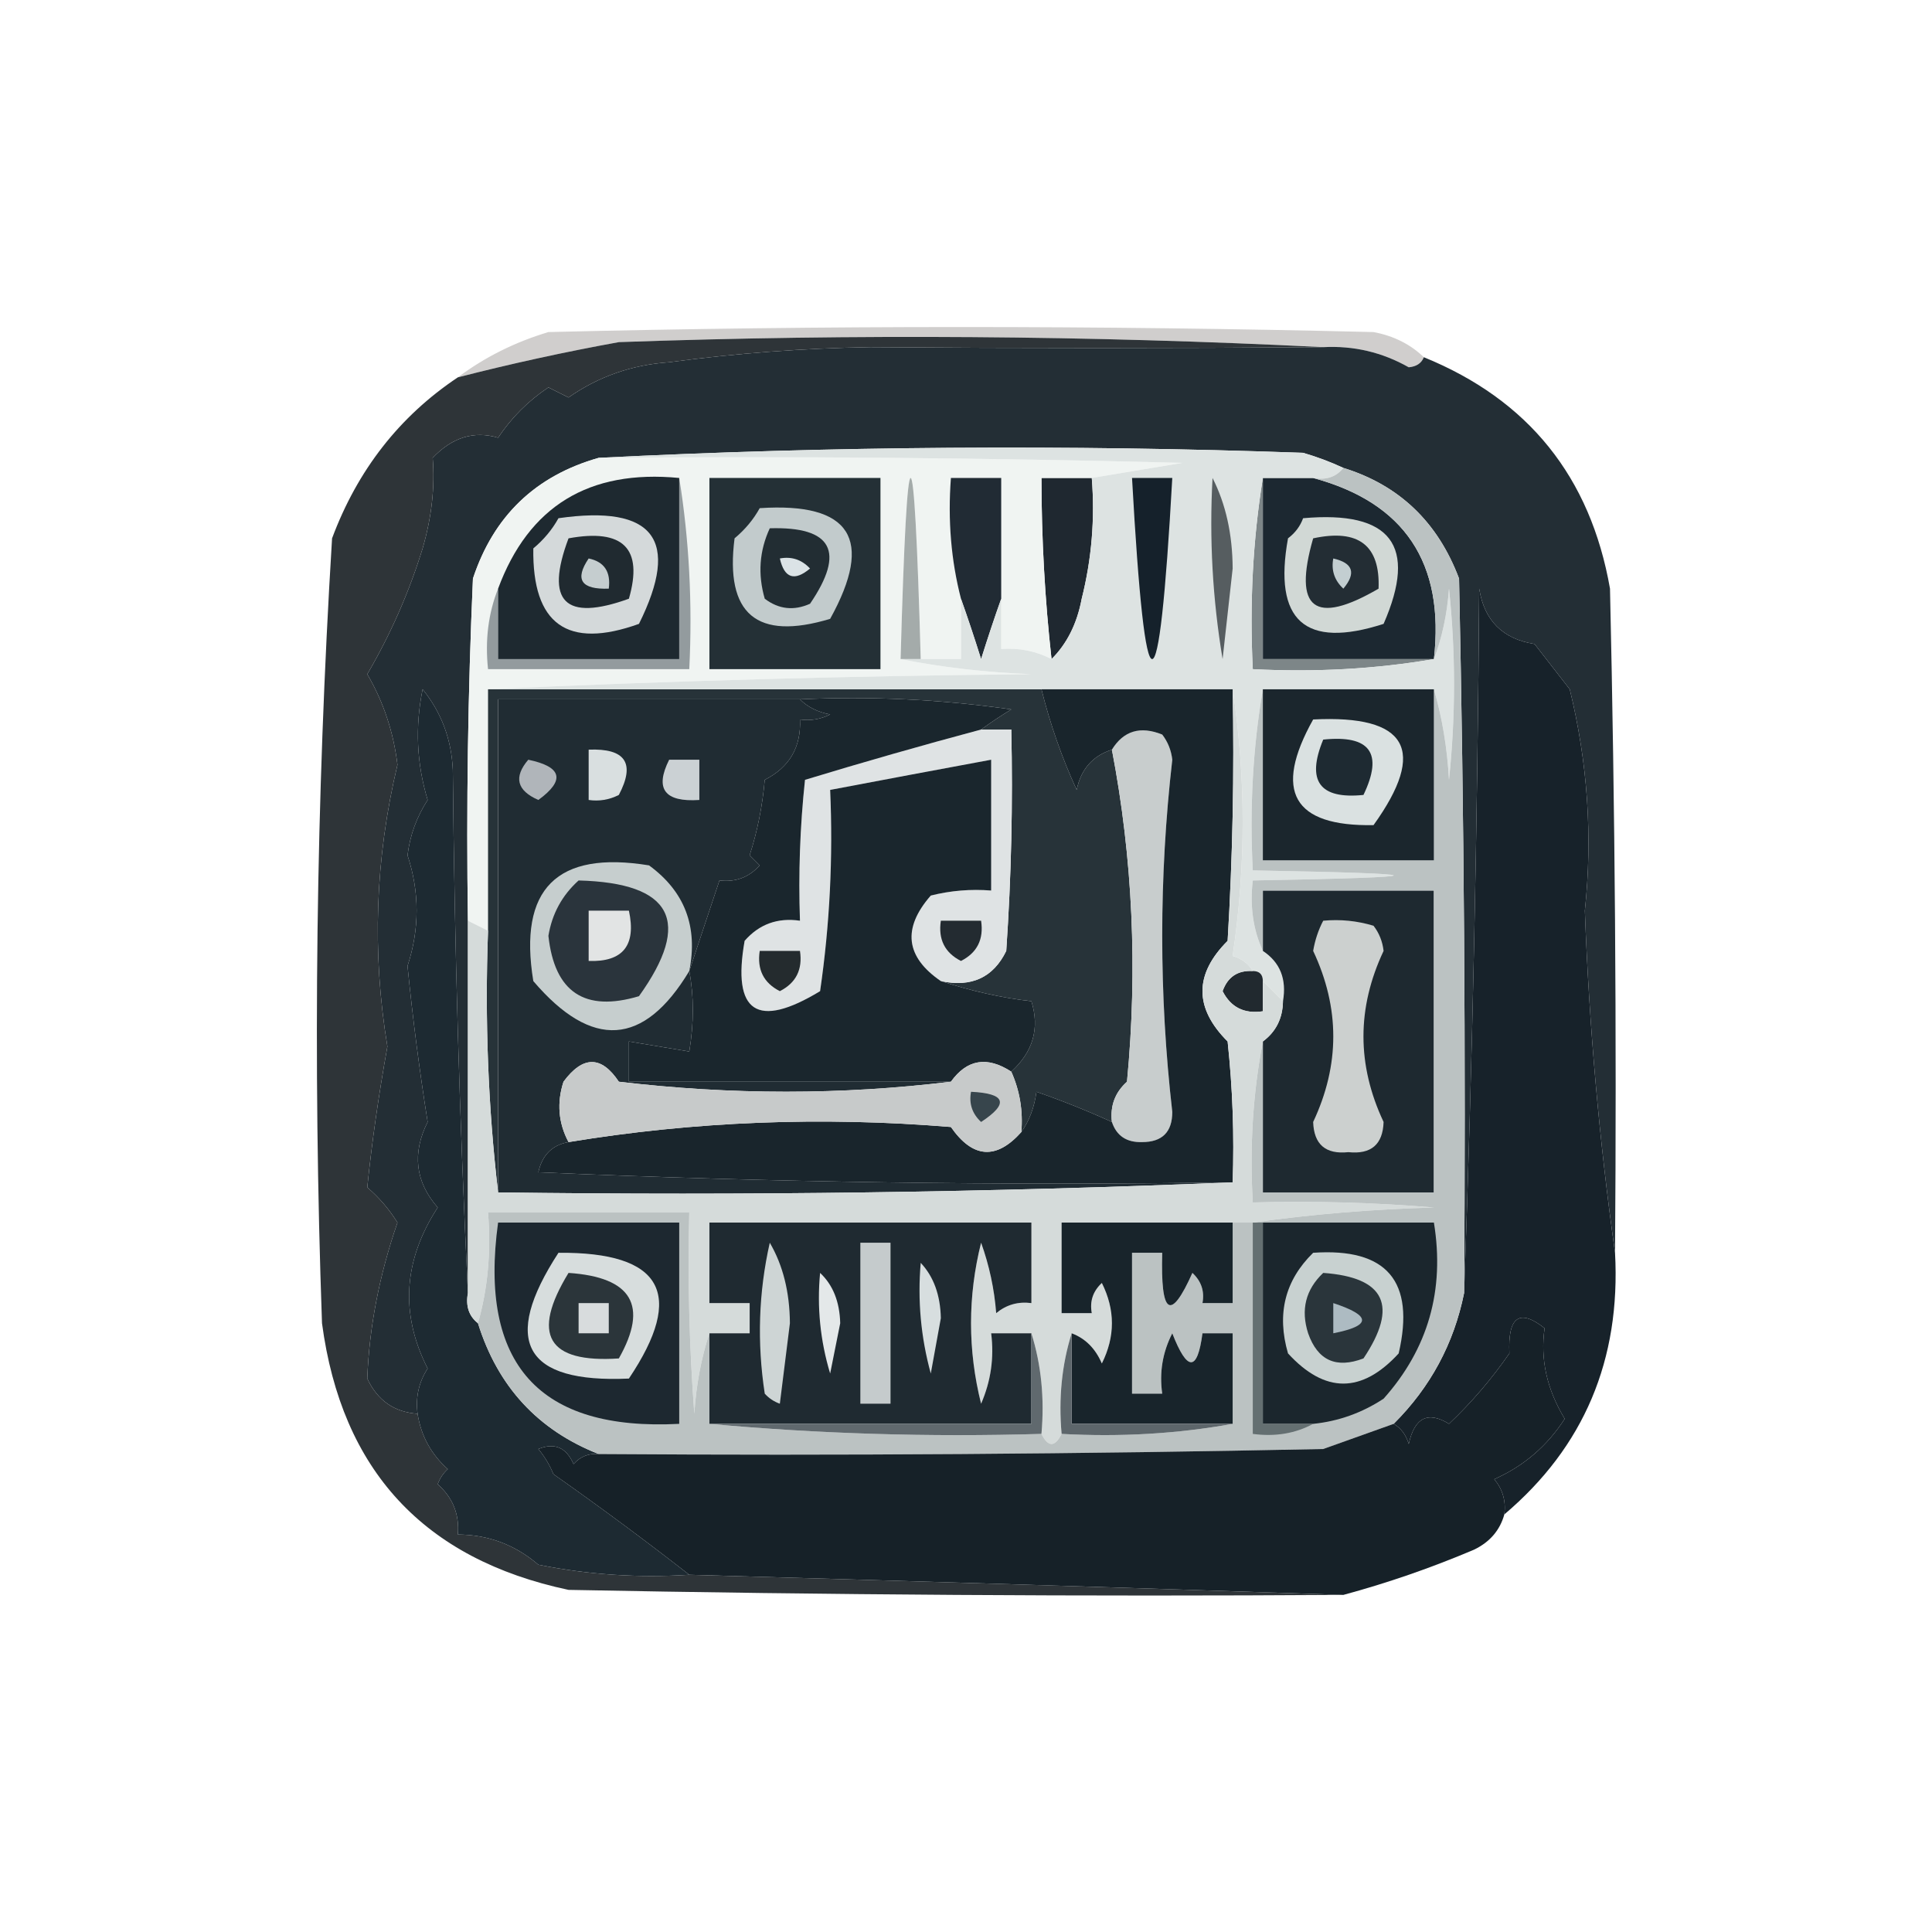 <?xml version="1.0" encoding="UTF-8"?>
<!DOCTYPE svg PUBLIC "-//W3C//DTD SVG 1.1//EN" "http://www.w3.org/Graphics/SVG/1.1/DTD/svg11.dtd">
<svg xmlns="http://www.w3.org/2000/svg" version="1.1" width="192px" height="192px" style="shape-rendering:geometricPrecision; text-rendering:geometricPrecision; image-rendering:optimizeQuality; fill-rule:evenodd; clip-rule:evenodd" xmlns:xlink="http://www.w3.org/1999/xlink">
<g><path style="opacity:0.248" fill="#423937" d="M 141.5,35.5 C 141.265,36.097 140.765,36.43 140,36.5C 137.361,35.006 134.528,34.339 131.5,34.5C 108.337,33.337 85.004,33.17 61.5,34C 56.105,34.979 50.772,36.145 45.5,37.5C 48.16,35.503 51.16,34.003 54.5,33C 81.833,32.333 109.167,32.333 136.5,33C 138.491,33.374 140.158,34.207 141.5,35.5 Z"/></g>
<g><path style="opacity:1" fill="#232e35" d="M 131.5,34.5 C 134.528,34.339 137.361,35.006 140,36.5C 140.765,36.43 141.265,36.097 141.5,35.5C 151.89,39.728 158.057,47.395 160,58.5C 160.5,80.498 160.667,102.497 160.5,124.5C 158.932,113.37 157.932,102.037 157.5,90.5C 158.285,83.135 157.785,75.802 156,68.5C 154.833,67 153.667,65.5 152.5,64C 149.333,63.5 147.5,61.667 147,58.5C 146.832,82.004 146.332,105.337 145.5,128.5C 145.667,104.831 145.5,81.164 145,57.5C 142.888,51.885 139.055,48.219 133.5,46.5C 132.234,45.91 130.901,45.41 129.5,45C 105.996,44.17 82.663,44.337 59.5,45.5C 53.22,47.28 49.053,51.28 47,57.5C 46.5,68.828 46.334,80.162 46.5,91.5C 46.5,103.833 46.5,116.167 46.5,128.5C 45.668,111.338 45.168,94.005 45,76.5C 44.867,73.475 43.867,70.808 42,68.5C 41.24,72.225 41.407,75.892 42.5,79.5C 41.408,81.183 40.741,83.016 40.5,85C 41.704,88.655 41.704,92.322 40.5,96C 41.018,101.207 41.685,106.374 42.5,111.5C 40.938,114.614 41.271,117.447 43.5,120C 40.08,125.253 39.747,130.586 42.5,136C 41.62,137.356 41.286,138.856 41.5,140.5C 39.176,140.338 37.509,139.172 36.5,137C 36.697,131.882 37.697,126.715 39.5,121.5C 38.687,120.186 37.687,119.019 36.5,118C 36.956,113.531 37.623,108.865 38.5,104C 36.952,94.608 37.285,85.275 39.5,76C 39.108,72.752 38.108,69.752 36.5,67C 38.824,63.022 40.658,58.855 42,54.5C 42.901,51.401 43.234,48.401 43,45.5C 44.941,43.459 47.108,42.792 49.5,43.5C 50.833,41.5 52.5,39.833 54.5,38.5C 55.167,38.833 55.833,39.167 56.5,39.5C 59.472,37.42 62.806,36.253 66.5,36C 73.137,35.107 79.803,34.607 86.5,34.5C 101.596,34.617 116.596,34.617 131.5,34.5 Z"/></g>
<g><path style="opacity:1" fill="#2e3438" d="M 131.5,34.5 C 116.596,34.617 101.596,34.617 86.5,34.5C 79.803,34.607 73.137,35.107 66.5,36C 62.806,36.253 59.472,37.42 56.5,39.5C 55.833,39.167 55.167,38.833 54.5,38.5C 52.5,39.833 50.833,41.5 49.5,43.5C 47.108,42.792 44.941,43.459 43,45.5C 43.234,48.401 42.901,51.401 42,54.5C 40.658,58.855 38.824,63.022 36.5,67C 38.108,69.752 39.108,72.752 39.5,76C 37.285,85.275 36.952,94.608 38.5,104C 37.623,108.865 36.956,113.531 36.5,118C 37.687,119.019 38.687,120.186 39.5,121.5C 37.697,126.715 36.697,131.882 36.5,137C 37.509,139.172 39.176,140.338 41.5,140.5C 41.84,142.679 42.84,144.512 44.5,146C 44.043,146.414 43.709,146.914 43.5,147.5C 45.005,148.842 45.672,150.508 45.5,152.5C 48.523,152.517 51.19,153.517 53.5,155.5C 58.456,156.494 63.456,156.827 68.5,156.5C 90.318,157.112 111.985,157.778 133.5,158.5C 107.831,158.667 82.165,158.5 56.5,158C 42.114,154.946 33.947,146.113 32,131.5C 31.077,105.471 31.41,79.472 33,53.5C 35.532,46.71 39.698,41.376 45.5,37.5C 50.772,36.145 56.105,34.979 61.5,34C 85.004,33.17 108.337,33.337 131.5,34.5 Z"/></g>
<g><path style="opacity:1" fill="#1f2830" d="M 108.5,47.5 C 108.824,51.555 108.491,55.555 107.5,59.5C 107.036,61.975 106.036,63.975 104.5,65.5C 103.835,59.523 103.502,53.523 103.5,47.5C 105.167,47.5 106.833,47.5 108.5,47.5 Z"/></g>
<g><path style="opacity:1" fill="#1c2831" d="M 125.5,47.5 C 127.167,47.5 128.833,47.5 130.5,47.5C 139.591,49.95 143.591,55.95 142.5,65.5C 136.833,65.5 131.167,65.5 125.5,65.5C 125.5,59.5 125.5,53.5 125.5,47.5 Z"/></g>
<g><path style="opacity:1" fill="#d1d8d5" d="M 129.5,51.5 C 138.24,50.717 140.907,54.217 137.5,62C 129.685,64.522 126.518,61.689 128,53.5C 128.717,52.956 129.217,52.289 129.5,51.5 Z"/></g>
<g><path style="opacity:1" fill="#232d34" d="M 130.5,53.5 C 135.006,52.527 137.172,54.194 137,58.5C 130.645,62.201 128.478,60.534 130.5,53.5 Z"/></g>
<g><path style="opacity:1" fill="#c3ced1" d="M 132.5,55.5 C 134.465,55.948 134.798,56.948 133.5,58.5C 132.614,57.675 132.281,56.675 132.5,55.5 Z"/></g>
<g><path style="opacity:1" fill="#7d8688" d="M 125.5,47.5 C 125.5,53.5 125.5,59.5 125.5,65.5C 131.167,65.5 136.833,65.5 142.5,65.5C 136.69,66.49 130.69,66.823 124.5,66.5C 124.177,59.978 124.51,53.645 125.5,47.5 Z"/></g>
<g><path style="opacity:1" fill="#f0f4f2" d="M 59.5,45.5 C 78.836,45.333 98.169,45.5 117.5,46C 114.487,46.502 111.487,47.002 108.5,47.5C 106.833,47.5 105.167,47.5 103.5,47.5C 103.502,53.523 103.835,59.523 104.5,65.5C 102.958,64.699 101.292,64.366 99.5,64.5C 99.5,62.833 99.5,61.167 99.5,59.5C 99.5,55.5 99.5,51.5 99.5,47.5C 97.833,47.5 96.167,47.5 94.5,47.5C 94.183,51.702 94.517,55.702 95.5,59.5C 95.5,61.5 95.5,63.5 95.5,65.5C 94.167,65.5 92.833,65.5 91.5,65.5C 90.833,41.5 90.167,41.5 89.5,65.5C 93.647,66.325 97.981,66.825 102.5,67C 84.329,67.168 66.329,67.668 48.5,68.5C 48.5,76.5 48.5,84.5 48.5,92.5C 47.833,92.167 47.167,91.833 46.5,91.5C 46.334,80.162 46.5,68.828 47,57.5C 49.053,51.28 53.22,47.28 59.5,45.5 Z"/></g>
<g><path style="opacity:1" fill="#939b9e" d="M 67.5,47.5 C 68.49,53.645 68.823,59.978 68.5,66.5C 61.833,66.5 55.167,66.5 48.5,66.5C 48.194,63.615 48.527,60.948 49.5,58.5C 49.5,60.833 49.5,63.167 49.5,65.5C 55.5,65.5 61.5,65.5 67.5,65.5C 67.5,59.5 67.5,53.5 67.5,47.5 Z"/></g>
<g><path style="opacity:1" fill="#243036" d="M 70.5,47.5 C 76.167,47.5 81.833,47.5 87.5,47.5C 87.5,53.833 87.5,60.167 87.5,66.5C 81.833,66.5 76.167,66.5 70.5,66.5C 70.5,60.167 70.5,53.833 70.5,47.5 Z"/></g>
<g><path style="opacity:1" fill="#a4abaa" d="M 91.5,65.5 C 90.833,65.5 90.167,65.5 89.5,65.5C 90.167,41.5 90.833,41.5 91.5,65.5 Z"/></g>
<g><path style="opacity:1" fill="#c2cbcc" d="M 75.5,50.5 C 84.556,49.904 86.889,53.571 82.5,61.5C 75.202,63.701 72.036,61.034 73,53.5C 74.045,52.627 74.878,51.627 75.5,50.5 Z"/></g>
<g><path style="opacity:1" fill="#222d33" d="M 76.5,52.5 C 82.704,52.314 84.037,54.814 80.5,60C 78.888,60.72 77.388,60.554 76,59.5C 75.297,57.071 75.463,54.737 76.5,52.5 Z"/></g>
<g><path style="opacity:1" fill="#dbe3e6" d="M 77.5,55.5 C 78.675,55.281 79.675,55.614 80.5,56.5C 78.948,57.798 77.948,57.465 77.5,55.5 Z"/></g>
<g><path style="opacity:1" fill="#212b34" d="M 99.5,59.5 C 98.835,61.369 98.169,63.369 97.5,65.5C 96.831,63.369 96.165,61.369 95.5,59.5C 94.517,55.702 94.183,51.702 94.5,47.5C 96.167,47.5 97.833,47.5 99.5,47.5C 99.5,51.5 99.5,55.5 99.5,59.5 Z"/></g>
<g><path style="opacity:1" fill="#1e2930" d="M 67.5,47.5 C 67.5,53.5 67.5,59.5 67.5,65.5C 61.5,65.5 55.5,65.5 49.5,65.5C 49.5,63.167 49.5,60.833 49.5,58.5C 52.537,50.302 58.537,46.636 67.5,47.5 Z"/></g>
<g><path style="opacity:1" fill="#d4d9da" d="M 55.5,51.5 C 64.99,50.138 67.657,53.638 63.5,62C 56.388,64.555 52.888,62.054 53,54.5C 54.045,53.627 54.878,52.627 55.5,51.5 Z"/></g>
<g><path style="opacity:1" fill="#202a30" d="M 56.5,53.5 C 61.939,52.502 63.939,54.502 62.5,59.5C 56.134,61.801 54.134,59.801 56.5,53.5 Z"/></g>
<g><path style="opacity:1" fill="#c5cdcf" d="M 58.5,55.5 C 60.048,55.821 60.715,56.821 60.5,58.5C 57.752,58.598 57.086,57.598 58.5,55.5 Z"/></g>
<g><path style="opacity:1" fill="#17222a" d="M 160.5,124.5 C 161.078,135.133 157.412,143.8 149.5,150.5C 149.67,149.178 149.337,148.011 148.5,147C 151.424,145.702 153.758,143.702 155.5,141C 153.721,138.057 153.055,135.057 153.5,132C 151.003,130.017 149.836,130.85 150,134.5C 148.227,137.06 146.227,139.393 144,141.5C 141.91,140.209 140.576,140.876 140,143.5C 139.722,142.584 139.222,141.918 138.5,141.5C 142.152,137.861 144.485,133.528 145.5,128.5C 146.332,105.337 146.832,82.004 147,58.5C 147.5,61.667 149.333,63.5 152.5,64C 153.667,65.5 154.833,67 156,68.5C 157.785,75.802 158.285,83.135 157.5,90.5C 157.932,102.037 158.932,113.37 160.5,124.5 Z"/></g>
<g><path style="opacity:1" fill="#202c33" d="M 79.5,69.5 C 80.263,70.268 81.263,70.768 82.5,71C 81.552,71.483 80.552,71.65 79.5,71.5C 79.627,74.245 78.46,76.245 76,77.5C 75.774,80.095 75.274,82.595 74.5,85C 74.833,85.333 75.167,85.667 75.5,86C 74.437,87.188 73.103,87.688 71.5,87.5C 70.475,90.576 69.475,93.576 68.5,96.5C 68.969,98.995 68.969,101.661 68.5,104.5C 66.5,104.167 64.5,103.833 62.5,103.5C 62.5,104.833 62.5,106.167 62.5,107.5C 73.167,107.5 83.833,107.5 94.5,107.5C 83.66,108.824 72.66,108.824 61.5,107.5C 59.764,104.895 57.931,104.895 56,107.5C 55.322,109.598 55.489,111.598 56.5,113.5C 54.879,113.787 53.879,114.787 53.5,116.5C 76.49,117.5 99.49,117.833 122.5,117.5C 98.339,118.498 74.006,118.831 49.5,118.5C 49.5,102.167 49.5,85.833 49.5,69.5C 59.5,69.5 69.5,69.5 79.5,69.5 Z"/></g>
<g><path style="opacity:1" fill="#273339" d="M 48.5,68.5 C 66.833,68.5 85.167,68.5 103.5,68.5C 104.365,71.971 105.532,75.304 107,78.5C 107.416,76.45 108.583,75.116 110.5,74.5C 112.569,85.299 113.069,96.299 112,107.5C 110.812,108.563 110.312,109.897 110.5,111.5C 108.006,110.367 105.506,109.367 103,108.5C 102.79,110.058 102.29,111.391 101.5,112.5C 101.675,110.379 101.341,108.379 100.5,106.5C 102.668,104.522 103.335,102.188 102.5,99.5C 99.6,99.174 96.6,98.508 93.5,97.5C 96.547,98.145 98.713,97.145 100,94.5C 100.5,87.174 100.666,79.841 100.5,72.5C 99.5,72.5 98.5,72.5 97.5,72.5C 98.398,71.842 99.398,71.176 100.5,70.5C 93.532,69.503 86.532,69.17 79.5,69.5C 69.5,69.5 59.5,69.5 49.5,69.5C 49.5,85.833 49.5,102.167 49.5,118.5C 48.507,110.016 48.174,101.349 48.5,92.5C 48.5,84.5 48.5,76.5 48.5,68.5 Z"/></g>
<g><path style="opacity:1" fill="#dfe3e4" d="M 97.5,72.5 C 98.5,72.5 99.5,72.5 100.5,72.5C 100.666,79.841 100.5,87.174 100,94.5C 98.713,97.145 96.547,98.145 93.5,97.5C 89.987,95.092 89.654,92.258 92.5,89C 94.473,88.504 96.473,88.338 98.5,88.5C 98.5,84.167 98.5,79.833 98.5,75.5C 93.185,76.484 87.852,77.484 82.5,78.5C 82.795,85.226 82.462,91.892 81.5,98.5C 75.241,102.293 72.741,100.626 74,93.5C 75.444,91.845 77.278,91.178 79.5,91.5C 79.334,86.822 79.501,82.155 80,77.5C 85.772,75.744 91.605,74.078 97.5,72.5 Z"/></g>
<g><path style="opacity:1" fill="#b0b5ba" d="M 52.5,75.5 C 55.861,76.203 56.194,77.537 53.5,79.5C 51.358,78.563 51.024,77.23 52.5,75.5 Z"/></g>
<g><path style="opacity:1" fill="#d9dfe0" d="M 58.5,74.5 C 62.161,74.35 63.161,75.85 61.5,79C 60.552,79.483 59.552,79.65 58.5,79.5C 58.5,77.833 58.5,76.167 58.5,74.5 Z"/></g>
<g><path style="opacity:1" fill="#cbd1d4" d="M 66.5,75.5 C 67.5,75.5 68.5,75.5 69.5,75.5C 69.5,76.833 69.5,78.167 69.5,79.5C 66.046,79.733 65.046,78.4 66.5,75.5 Z"/></g>
<g><path style="opacity:1" fill="#dde3e2" d="M 59.5,45.5 C 82.663,44.337 105.996,44.17 129.5,45C 130.901,45.41 132.234,45.91 133.5,46.5C 132.791,47.404 131.791,47.737 130.5,47.5C 128.833,47.5 127.167,47.5 125.5,47.5C 124.51,53.645 124.177,59.978 124.5,66.5C 130.69,66.823 136.69,66.49 142.5,65.5C 143.314,63.369 143.814,61.036 144,58.5C 144.667,64.833 144.667,71.167 144,77.5C 143.819,74.305 143.319,71.305 142.5,68.5C 136.833,68.5 131.167,68.5 125.5,68.5C 124.51,74.31 124.177,80.31 124.5,86.5C 143.167,86.833 143.167,87.167 124.5,87.5C 124.198,90.059 124.532,92.393 125.5,94.5C 127.213,95.635 127.88,97.302 127.5,99.5C 126.833,98.833 126.167,98.167 125.5,97.5C 125.5,96.833 125.167,96.5 124.5,96.5C 124.082,95.778 123.416,95.278 122.5,95C 123.828,86.068 123.828,77.235 122.5,68.5C 116.167,68.5 109.833,68.5 103.5,68.5C 85.167,68.5 66.833,68.5 48.5,68.5C 66.329,67.668 84.329,67.168 102.5,67C 97.981,66.825 93.647,66.325 89.5,65.5C 90.167,65.5 90.833,65.5 91.5,65.5C 92.833,65.5 94.167,65.5 95.5,65.5C 95.5,63.5 95.5,61.5 95.5,59.5C 96.165,61.369 96.831,63.369 97.5,65.5C 98.169,63.369 98.835,61.369 99.5,59.5C 99.5,61.167 99.5,62.833 99.5,64.5C 101.292,64.366 102.958,64.699 104.5,65.5C 106.036,63.975 107.036,61.975 107.5,59.5C 108.491,55.555 108.824,51.555 108.5,47.5C 111.487,47.002 114.487,46.502 117.5,46C 98.169,45.5 78.836,45.333 59.5,45.5 Z"/></g>
<g><path style="opacity:1" fill="#565d60" d="M 120.5,47.5 C 121.816,50.087 122.483,53.087 122.5,56.5C 122.167,59.5 121.833,62.5 121.5,65.5C 120.504,59.537 120.171,53.537 120.5,47.5 Z"/></g>
<g><path style="opacity:1" fill="#15212b" d="M 112.5,47.5 C 113.833,47.5 115.167,47.5 116.5,47.5C 115.167,71.5 113.833,71.5 112.5,47.5 Z"/></g>
<g><path style="opacity:1" fill="#1d2a32" d="M 46.5,128.5 C 46.263,129.791 46.596,130.791 47.5,131.5C 49.468,137.798 53.468,142.131 59.5,144.5C 58.504,144.414 57.671,144.748 57,145.5C 56.275,143.842 55.108,143.342 53.5,144C 54.126,144.75 54.626,145.584 55,146.5C 59.619,149.747 64.119,153.081 68.5,156.5C 63.456,156.827 58.456,156.494 53.5,155.5C 51.19,153.517 48.523,152.517 45.5,152.5C 45.672,150.508 45.005,148.842 43.5,147.5C 43.709,146.914 44.043,146.414 44.5,146C 42.84,144.512 41.84,142.679 41.5,140.5C 41.286,138.856 41.62,137.356 42.5,136C 39.747,130.586 40.08,125.253 43.5,120C 41.271,117.447 40.938,114.614 42.5,111.5C 41.685,106.374 41.018,101.207 40.5,96C 41.704,92.322 41.704,88.655 40.5,85C 40.741,83.016 41.408,81.183 42.5,79.5C 41.407,75.892 41.24,72.225 42,68.5C 43.867,70.808 44.867,73.475 45,76.5C 45.168,94.005 45.668,111.338 46.5,128.5 Z"/></g>
<g><path style="opacity:1" fill="#c6cece" d="M 68.5,96.5 C 63.99,103.992 58.823,104.326 53,97.5C 51.5,88.333 55.333,84.5 64.5,86C 68.048,88.591 69.382,92.091 68.5,96.5 Z"/></g>
<g><path style="opacity:1" fill="#2a343c" d="M 57.5,87.5 C 66.823,87.741 68.823,91.574 63.5,99C 58.107,100.608 55.107,98.608 54.5,93C 54.863,90.808 55.863,88.974 57.5,87.5 Z"/></g>
<g><path style="opacity:1" fill="#e2e4e4" d="M 58.5,90.5 C 59.833,90.5 61.167,90.5 62.5,90.5C 63.244,93.95 61.91,95.616 58.5,95.5C 58.5,93.833 58.5,92.167 58.5,90.5 Z"/></g>
<g><path style="opacity:1" fill="#1a262d" d="M 79.5,69.5 C 86.532,69.17 93.532,69.503 100.5,70.5C 99.398,71.176 98.398,71.842 97.5,72.5C 91.605,74.078 85.772,75.744 80,77.5C 79.501,82.155 79.334,86.822 79.5,91.5C 77.278,91.178 75.444,91.845 74,93.5C 72.741,100.626 75.241,102.293 81.5,98.5C 82.462,91.892 82.795,85.226 82.5,78.5C 87.852,77.484 93.185,76.484 98.5,75.5C 98.5,79.833 98.5,84.167 98.5,88.5C 96.473,88.338 94.473,88.504 92.5,89C 89.654,92.258 89.987,95.092 93.5,97.5C 96.6,98.508 99.6,99.174 102.5,99.5C 103.335,102.188 102.668,104.522 100.5,106.5C 98.099,104.938 96.099,105.271 94.5,107.5C 83.833,107.5 73.167,107.5 62.5,107.5C 62.5,106.167 62.5,104.833 62.5,103.5C 64.5,103.833 66.5,104.167 68.5,104.5C 68.969,101.661 68.969,98.995 68.5,96.5C 69.475,93.576 70.475,90.576 71.5,87.5C 73.103,87.688 74.437,87.188 75.5,86C 75.167,85.667 74.833,85.333 74.5,85C 75.274,82.595 75.774,80.095 76,77.5C 78.46,76.245 79.627,74.245 79.5,71.5C 80.552,71.65 81.552,71.483 82.5,71C 81.263,70.768 80.263,70.268 79.5,69.5 Z"/></g>
<g><path style="opacity:1" fill="#c8cdcd" d="M 110.5,111.5 C 110.312,109.897 110.812,108.563 112,107.5C 113.069,96.299 112.569,85.299 110.5,74.5C 111.659,72.623 113.326,72.123 115.5,73C 116.059,73.725 116.392,74.558 116.5,75.5C 115.167,87.167 115.167,98.833 116.5,110.5C 116.5,112.5 115.5,113.5 113.5,113.5C 111.962,113.547 110.962,112.88 110.5,111.5 Z"/></g>
<g><path style="opacity:1" fill="#21292f" d="M 124.5,96.5 C 125.167,96.5 125.5,96.833 125.5,97.5C 125.5,98.5 125.5,99.5 125.5,100.5C 123.654,100.778 122.32,100.111 121.5,98.5C 122.005,97.082 123.005,96.415 124.5,96.5 Z"/></g>
<g><path style="opacity:1" fill="#1e2930" d="M 125.5,103.5 C 126.806,102.533 127.473,101.199 127.5,99.5C 127.88,97.302 127.213,95.635 125.5,94.5C 125.5,92.5 125.5,90.5 125.5,88.5C 131.167,88.5 136.833,88.5 142.5,88.5C 142.5,98.5 142.5,108.5 142.5,118.5C 136.833,118.5 131.167,118.5 125.5,118.5C 125.5,113.5 125.5,108.5 125.5,103.5 Z"/></g>
<g><path style="opacity:1" fill="#ccd0cf" d="M 131.5,91.5 C 133.199,91.34 134.866,91.507 136.5,92C 137.059,92.725 137.392,93.558 137.5,94.5C 134.833,100.167 134.833,105.833 137.5,111.5C 137.426,113.739 136.259,114.739 134,114.5C 131.741,114.739 130.574,113.739 130.5,111.5C 133.167,105.833 133.167,100.167 130.5,94.5C 130.685,93.416 131.018,92.416 131.5,91.5 Z"/></g>
<g><path style="opacity:1" fill="#19252c" d="M 103.5,68.5 C 109.833,68.5 116.167,68.5 122.5,68.5C 122.666,76.84 122.5,85.173 122,93.5C 118.667,96.833 118.667,100.167 122,103.5C 122.499,108.155 122.666,112.821 122.5,117.5C 99.49,117.833 76.49,117.5 53.5,116.5C 53.879,114.787 54.879,113.787 56.5,113.5C 68.978,111.439 81.644,110.939 94.5,112C 96.674,115.121 99.007,115.288 101.5,112.5C 102.29,111.391 102.79,110.058 103,108.5C 105.506,109.367 108.006,110.367 110.5,111.5C 110.962,112.88 111.962,113.547 113.5,113.5C 115.5,113.5 116.5,112.5 116.5,110.5C 115.167,98.833 115.167,87.167 116.5,75.5C 116.392,74.558 116.059,73.725 115.5,73C 113.326,72.123 111.659,72.623 110.5,74.5C 108.583,75.116 107.416,76.45 107,78.5C 105.532,75.304 104.365,71.971 103.5,68.5 Z"/></g>
<g><path style="opacity:1" fill="#d5dbda" d="M 122.5,68.5 C 123.828,77.235 123.828,86.068 122.5,95C 123.416,95.278 124.082,95.778 124.5,96.5C 123.005,96.415 122.005,97.082 121.5,98.5C 122.32,100.111 123.654,100.778 125.5,100.5C 125.5,99.5 125.5,98.5 125.5,97.5C 126.167,98.167 126.833,98.833 127.5,99.5C 127.473,101.199 126.806,102.533 125.5,103.5C 124.512,108.64 124.179,113.974 124.5,119.5C 130.509,119.334 136.509,119.501 142.5,120C 136.319,120.172 130.319,120.672 124.5,121.5C 123.833,121.5 123.167,121.5 122.5,121.5C 116.833,121.5 111.167,121.5 105.5,121.5C 105.5,124.5 105.5,127.5 105.5,130.5C 106.5,130.5 107.5,130.5 108.5,130.5C 108.281,129.325 108.614,128.325 109.5,127.5C 110.833,130.167 110.833,132.833 109.5,135.5C 108.859,134.007 107.859,133.007 106.5,132.5C 105.521,135.625 105.187,138.958 105.5,142.5C 104.833,143.833 104.167,143.833 103.5,142.5C 103.813,138.958 103.479,135.625 102.5,132.5C 101.167,132.5 99.833,132.5 98.5,132.5C 98.808,134.924 98.474,137.257 97.5,139.5C 96.167,134.167 96.167,128.833 97.5,123.5C 98.314,125.766 98.814,128.1 99,130.5C 100.011,129.663 101.178,129.33 102.5,129.5C 102.5,126.833 102.5,124.167 102.5,121.5C 91.833,121.5 81.167,121.5 70.5,121.5C 70.5,124.167 70.5,126.833 70.5,129.5C 71.833,129.5 73.167,129.5 74.5,129.5C 74.5,130.5 74.5,131.5 74.5,132.5C 73.167,132.5 71.833,132.5 70.5,132.5C 69.683,134.969 69.183,137.635 69,140.5C 68.5,133.842 68.334,127.175 68.5,120.5C 61.833,120.5 55.167,120.5 48.5,120.5C 48.815,124.371 48.482,128.038 47.5,131.5C 46.596,130.791 46.263,129.791 46.5,128.5C 46.5,116.167 46.5,103.833 46.5,91.5C 47.167,91.833 47.833,92.167 48.5,92.5C 48.174,101.349 48.507,110.016 49.5,118.5C 74.006,118.831 98.339,118.498 122.5,117.5C 122.666,112.821 122.499,108.155 122,103.5C 118.667,100.167 118.667,96.833 122,93.5C 122.5,85.173 122.666,76.84 122.5,68.5 Z"/></g>
<g><path style="opacity:1" fill="#c7caca" d="M 94.5,107.5 C 96.099,105.271 98.099,104.938 100.5,106.5C 101.341,108.379 101.675,110.379 101.5,112.5C 99.007,115.288 96.674,115.121 94.5,112C 81.644,110.939 68.978,111.439 56.5,113.5C 55.489,111.598 55.322,109.598 56,107.5C 57.931,104.895 59.764,104.895 61.5,107.5C 72.66,108.824 83.66,108.824 94.5,107.5 Z"/></g>
<g><path style="opacity:1" fill="#37454c" d="M 96.5,108.5 C 99.957,108.667 100.29,109.667 97.5,111.5C 96.614,110.675 96.281,109.675 96.5,108.5 Z"/></g>
<g><path style="opacity:1" fill="#242b2e" d="M 75.5,94.5 C 76.833,94.5 78.167,94.5 79.5,94.5C 79.778,96.346 79.111,97.68 77.5,98.5C 75.889,97.68 75.222,96.346 75.5,94.5 Z"/></g>
<g><path style="opacity:1" fill="#232b31" d="M 93.5,91.5 C 94.833,91.5 96.167,91.5 97.5,91.5C 97.778,93.346 97.111,94.68 95.5,95.5C 93.889,94.68 93.222,93.346 93.5,91.5 Z"/></g>
<g><path style="opacity:1" fill="#bbc2c2" d="M 133.5,46.5 C 139.055,48.219 142.888,51.885 145,57.5C 145.5,81.164 145.667,104.831 145.5,128.5C 144.485,133.528 142.152,137.861 138.5,141.5C 136.188,142.32 133.854,143.153 131.5,144C 107.502,144.5 83.502,144.667 59.5,144.5C 53.468,142.131 49.468,137.798 47.5,131.5C 48.482,128.038 48.815,124.371 48.5,120.5C 55.167,120.5 61.833,120.5 68.5,120.5C 68.334,127.175 68.5,133.842 69,140.5C 69.183,137.635 69.683,134.969 70.5,132.5C 70.5,135.5 70.5,138.5 70.5,141.5C 81.321,142.495 92.321,142.828 103.5,142.5C 104.167,143.833 104.833,143.833 105.5,142.5C 111.358,142.822 117.025,142.489 122.5,141.5C 122.5,138.5 122.5,135.5 122.5,132.5C 121.5,132.5 120.5,132.5 119.5,132.5C 118.996,136.335 117.996,136.335 116.5,132.5C 115.534,134.396 115.201,136.396 115.5,138.5C 114.5,138.5 113.5,138.5 112.5,138.5C 112.5,133.833 112.5,129.167 112.5,124.5C 113.5,124.5 114.5,124.5 115.5,124.5C 115.325,130.697 116.325,131.363 118.5,126.5C 119.386,127.325 119.719,128.325 119.5,129.5C 120.5,129.5 121.5,129.5 122.5,129.5C 122.5,126.833 122.5,124.167 122.5,121.5C 123.167,121.5 123.833,121.5 124.5,121.5C 130.319,120.672 136.319,120.172 142.5,120C 136.509,119.501 130.509,119.334 124.5,119.5C 124.179,113.974 124.512,108.64 125.5,103.5C 125.5,108.5 125.5,113.5 125.5,118.5C 131.167,118.5 136.833,118.5 142.5,118.5C 142.5,108.5 142.5,98.5 142.5,88.5C 136.833,88.5 131.167,88.5 125.5,88.5C 125.5,90.5 125.5,92.5 125.5,94.5C 124.532,92.393 124.198,90.059 124.5,87.5C 143.167,87.167 143.167,86.833 124.5,86.5C 124.177,80.31 124.51,74.31 125.5,68.5C 125.5,74.167 125.5,79.833 125.5,85.5C 131.167,85.5 136.833,85.5 142.5,85.5C 142.5,79.833 142.5,74.167 142.5,68.5C 143.319,71.305 143.819,74.305 144,77.5C 144.667,71.167 144.667,64.833 144,58.5C 143.814,61.036 143.314,63.369 142.5,65.5C 143.591,55.95 139.591,49.95 130.5,47.5C 131.791,47.737 132.791,47.404 133.5,46.5 Z"/></g>
<g><path style="opacity:1" fill="#1b262d" d="M 125.5,121.5 C 131.167,121.5 136.833,121.5 142.5,121.5C 143.593,128.206 141.926,134.039 137.5,139C 135.35,140.411 133.016,141.245 130.5,141.5C 128.833,141.5 127.167,141.5 125.5,141.5C 125.5,134.833 125.5,128.167 125.5,121.5 Z"/></g>
<g><path style="opacity:1" fill="#18242b" d="M 122.5,121.5 C 122.5,124.167 122.5,126.833 122.5,129.5C 121.5,129.5 120.5,129.5 119.5,129.5C 119.719,128.325 119.386,127.325 118.5,126.5C 116.325,131.363 115.325,130.697 115.5,124.5C 114.5,124.5 113.5,124.5 112.5,124.5C 112.5,129.167 112.5,133.833 112.5,138.5C 113.5,138.5 114.5,138.5 115.5,138.5C 115.201,136.396 115.534,134.396 116.5,132.5C 117.996,136.335 118.996,136.335 119.5,132.5C 120.5,132.5 121.5,132.5 122.5,132.5C 122.5,135.5 122.5,138.5 122.5,141.5C 117.167,141.5 111.833,141.5 106.5,141.5C 106.5,138.5 106.5,135.5 106.5,132.5C 107.859,133.007 108.859,134.007 109.5,135.5C 110.833,132.833 110.833,130.167 109.5,127.5C 108.614,128.325 108.281,129.325 108.5,130.5C 107.5,130.5 106.5,130.5 105.5,130.5C 105.5,127.5 105.5,124.5 105.5,121.5C 111.167,121.5 116.833,121.5 122.5,121.5 Z"/></g>
<g><path style="opacity:1" fill="#1f2a31" d="M 102.5,132.5 C 102.5,135.5 102.5,138.5 102.5,141.5C 91.833,141.5 81.167,141.5 70.5,141.5C 70.5,138.5 70.5,135.5 70.5,132.5C 71.833,132.5 73.167,132.5 74.5,132.5C 74.5,131.5 74.5,130.5 74.5,129.5C 73.167,129.5 71.833,129.5 70.5,129.5C 70.5,126.833 70.5,124.167 70.5,121.5C 81.167,121.5 91.833,121.5 102.5,121.5C 102.5,124.167 102.5,126.833 102.5,129.5C 101.178,129.33 100.011,129.663 99,130.5C 98.814,128.1 98.314,125.766 97.5,123.5C 96.167,128.833 96.167,134.167 97.5,139.5C 98.474,137.257 98.808,134.924 98.5,132.5C 99.833,132.5 101.167,132.5 102.5,132.5 Z"/></g>
<g><path style="opacity:1" fill="#1d2830" d="M 49.5,121.5 C 55.5,121.5 61.5,121.5 67.5,121.5C 67.5,128.167 67.5,134.833 67.5,141.5C 53.568,142.228 47.568,135.561 49.5,121.5 Z"/></g>
<g><path style="opacity:1" fill="#1b262d" d="M 125.5,68.5 C 131.167,68.5 136.833,68.5 142.5,68.5C 142.5,74.167 142.5,79.833 142.5,85.5C 136.833,85.5 131.167,85.5 125.5,85.5C 125.5,79.833 125.5,74.167 125.5,68.5 Z"/></g>
<g><path style="opacity:1" fill="#dae1e1" d="M 130.5,71.5 C 139.871,71.026 141.871,74.526 136.5,82C 128.505,82.145 126.505,78.645 130.5,71.5 Z"/></g>
<g><path style="opacity:1" fill="#1e2a32" d="M 131.5,73.5 C 136.159,73.015 137.492,74.848 135.5,79C 131.135,79.446 129.802,77.613 131.5,73.5 Z"/></g>
<g><path style="opacity:1" fill="#d7dddd" d="M 55.5,124.5 C 65.82,124.411 68.153,128.578 62.5,137C 52.102,137.471 49.768,133.305 55.5,124.5 Z"/></g>
<g><path style="opacity:1" fill="#c5cbcc" d="M 85.5,123.5 C 86.5,123.5 87.5,123.5 88.5,123.5C 88.5,128.833 88.5,134.167 88.5,139.5C 87.5,139.5 86.5,139.5 85.5,139.5C 85.5,134.167 85.5,128.833 85.5,123.5 Z"/></g>
<g><path style="opacity:1" fill="#e4e8e9" d="M 81.5,126.5 C 82.777,127.694 83.444,129.36 83.5,131.5C 83.167,133.167 82.833,134.833 82.5,136.5C 81.513,133.232 81.18,129.898 81.5,126.5 Z"/></g>
<g><path style="opacity:1" fill="#d7dedf" d="M 91.5,125.5 C 92.787,126.871 93.454,128.705 93.5,131C 93.167,132.833 92.833,134.667 92.5,136.5C 91.511,132.893 91.177,129.226 91.5,125.5 Z"/></g>
<g><path style="opacity:1" fill="#2b353a" d="M 56.5,126.5 C 62.803,126.924 64.469,129.757 61.5,135C 54.416,135.475 52.749,132.642 56.5,126.5 Z"/></g>
<g><path style="opacity:1" fill="#d8dcdd" d="M 57.5,129.5 C 58.5,129.5 59.5,129.5 60.5,129.5C 60.5,130.5 60.5,131.5 60.5,132.5C 59.5,132.5 58.5,132.5 57.5,132.5C 57.5,131.5 57.5,130.5 57.5,129.5 Z"/></g>
<g><path style="opacity:1" fill="#ced5d5" d="M 76.5,123.5 C 77.812,125.743 78.478,128.41 78.5,131.5C 78.167,134.167 77.833,136.833 77.5,139.5C 76.914,139.291 76.414,138.957 76,138.5C 75.222,133.416 75.389,128.416 76.5,123.5 Z"/></g>
<g><path style="opacity:1" fill="#c8d1d0" d="M 130.5,124.5 C 137.825,123.992 140.658,127.326 139,134.5C 135.333,138.5 131.667,138.5 128,134.5C 126.861,130.579 127.695,127.246 130.5,124.5 Z"/></g>
<g><path style="opacity:1" fill="#2a353b" d="M 131.5,126.5 C 137.661,126.943 138.995,129.777 135.5,135C 132.783,136.033 130.949,135.2 130,132.5C 129.252,130.16 129.752,128.16 131.5,126.5 Z"/></g>
<g><path style="opacity:1" fill="#adbbc2" d="M 132.5,129.5 C 136.31,130.754 136.31,131.754 132.5,132.5C 132.5,131.5 132.5,130.5 132.5,129.5 Z"/></g>
<g><path style="opacity:1" fill="#646f71" d="M 124.5,121.5 C 124.833,121.5 125.167,121.5 125.5,121.5C 125.5,128.167 125.5,134.833 125.5,141.5C 127.167,141.5 128.833,141.5 130.5,141.5C 128.735,142.461 126.735,142.795 124.5,142.5C 124.5,135.5 124.5,128.5 124.5,121.5 Z"/></g>
<g><path style="opacity:1" fill="#60696e" d="M 102.5,132.5 C 103.479,135.625 103.813,138.958 103.5,142.5C 92.321,142.828 81.321,142.495 70.5,141.5C 81.167,141.5 91.833,141.5 102.5,141.5C 102.5,138.5 102.5,135.5 102.5,132.5 Z"/></g>
<g><path style="opacity:1" fill="#5d666b" d="M 106.5,132.5 C 106.5,135.5 106.5,138.5 106.5,141.5C 111.833,141.5 117.167,141.5 122.5,141.5C 117.025,142.489 111.358,142.822 105.5,142.5C 105.187,138.958 105.521,135.625 106.5,132.5 Z"/></g>
<g><path style="opacity:1" fill="#162128" d="M 149.5,150.5 C 149.063,152.074 148.063,153.241 146.5,154C 142.24,155.809 137.906,157.309 133.5,158.5C 111.985,157.778 90.318,157.112 68.5,156.5C 64.119,153.081 59.619,149.747 55,146.5C 54.626,145.584 54.126,144.75 53.5,144C 55.108,143.342 56.275,143.842 57,145.5C 57.671,144.748 58.504,144.414 59.5,144.5C 83.502,144.667 107.502,144.5 131.5,144C 133.854,143.153 136.188,142.32 138.5,141.5C 139.222,141.918 139.722,142.584 140,143.5C 140.576,140.876 141.91,140.209 144,141.5C 146.227,139.393 148.227,137.06 150,134.5C 149.836,130.85 151.003,130.017 153.5,132C 153.055,135.057 153.721,138.057 155.5,141C 153.758,143.702 151.424,145.702 148.5,147C 149.337,148.011 149.67,149.178 149.5,150.5 Z"/></g>
</svg>
